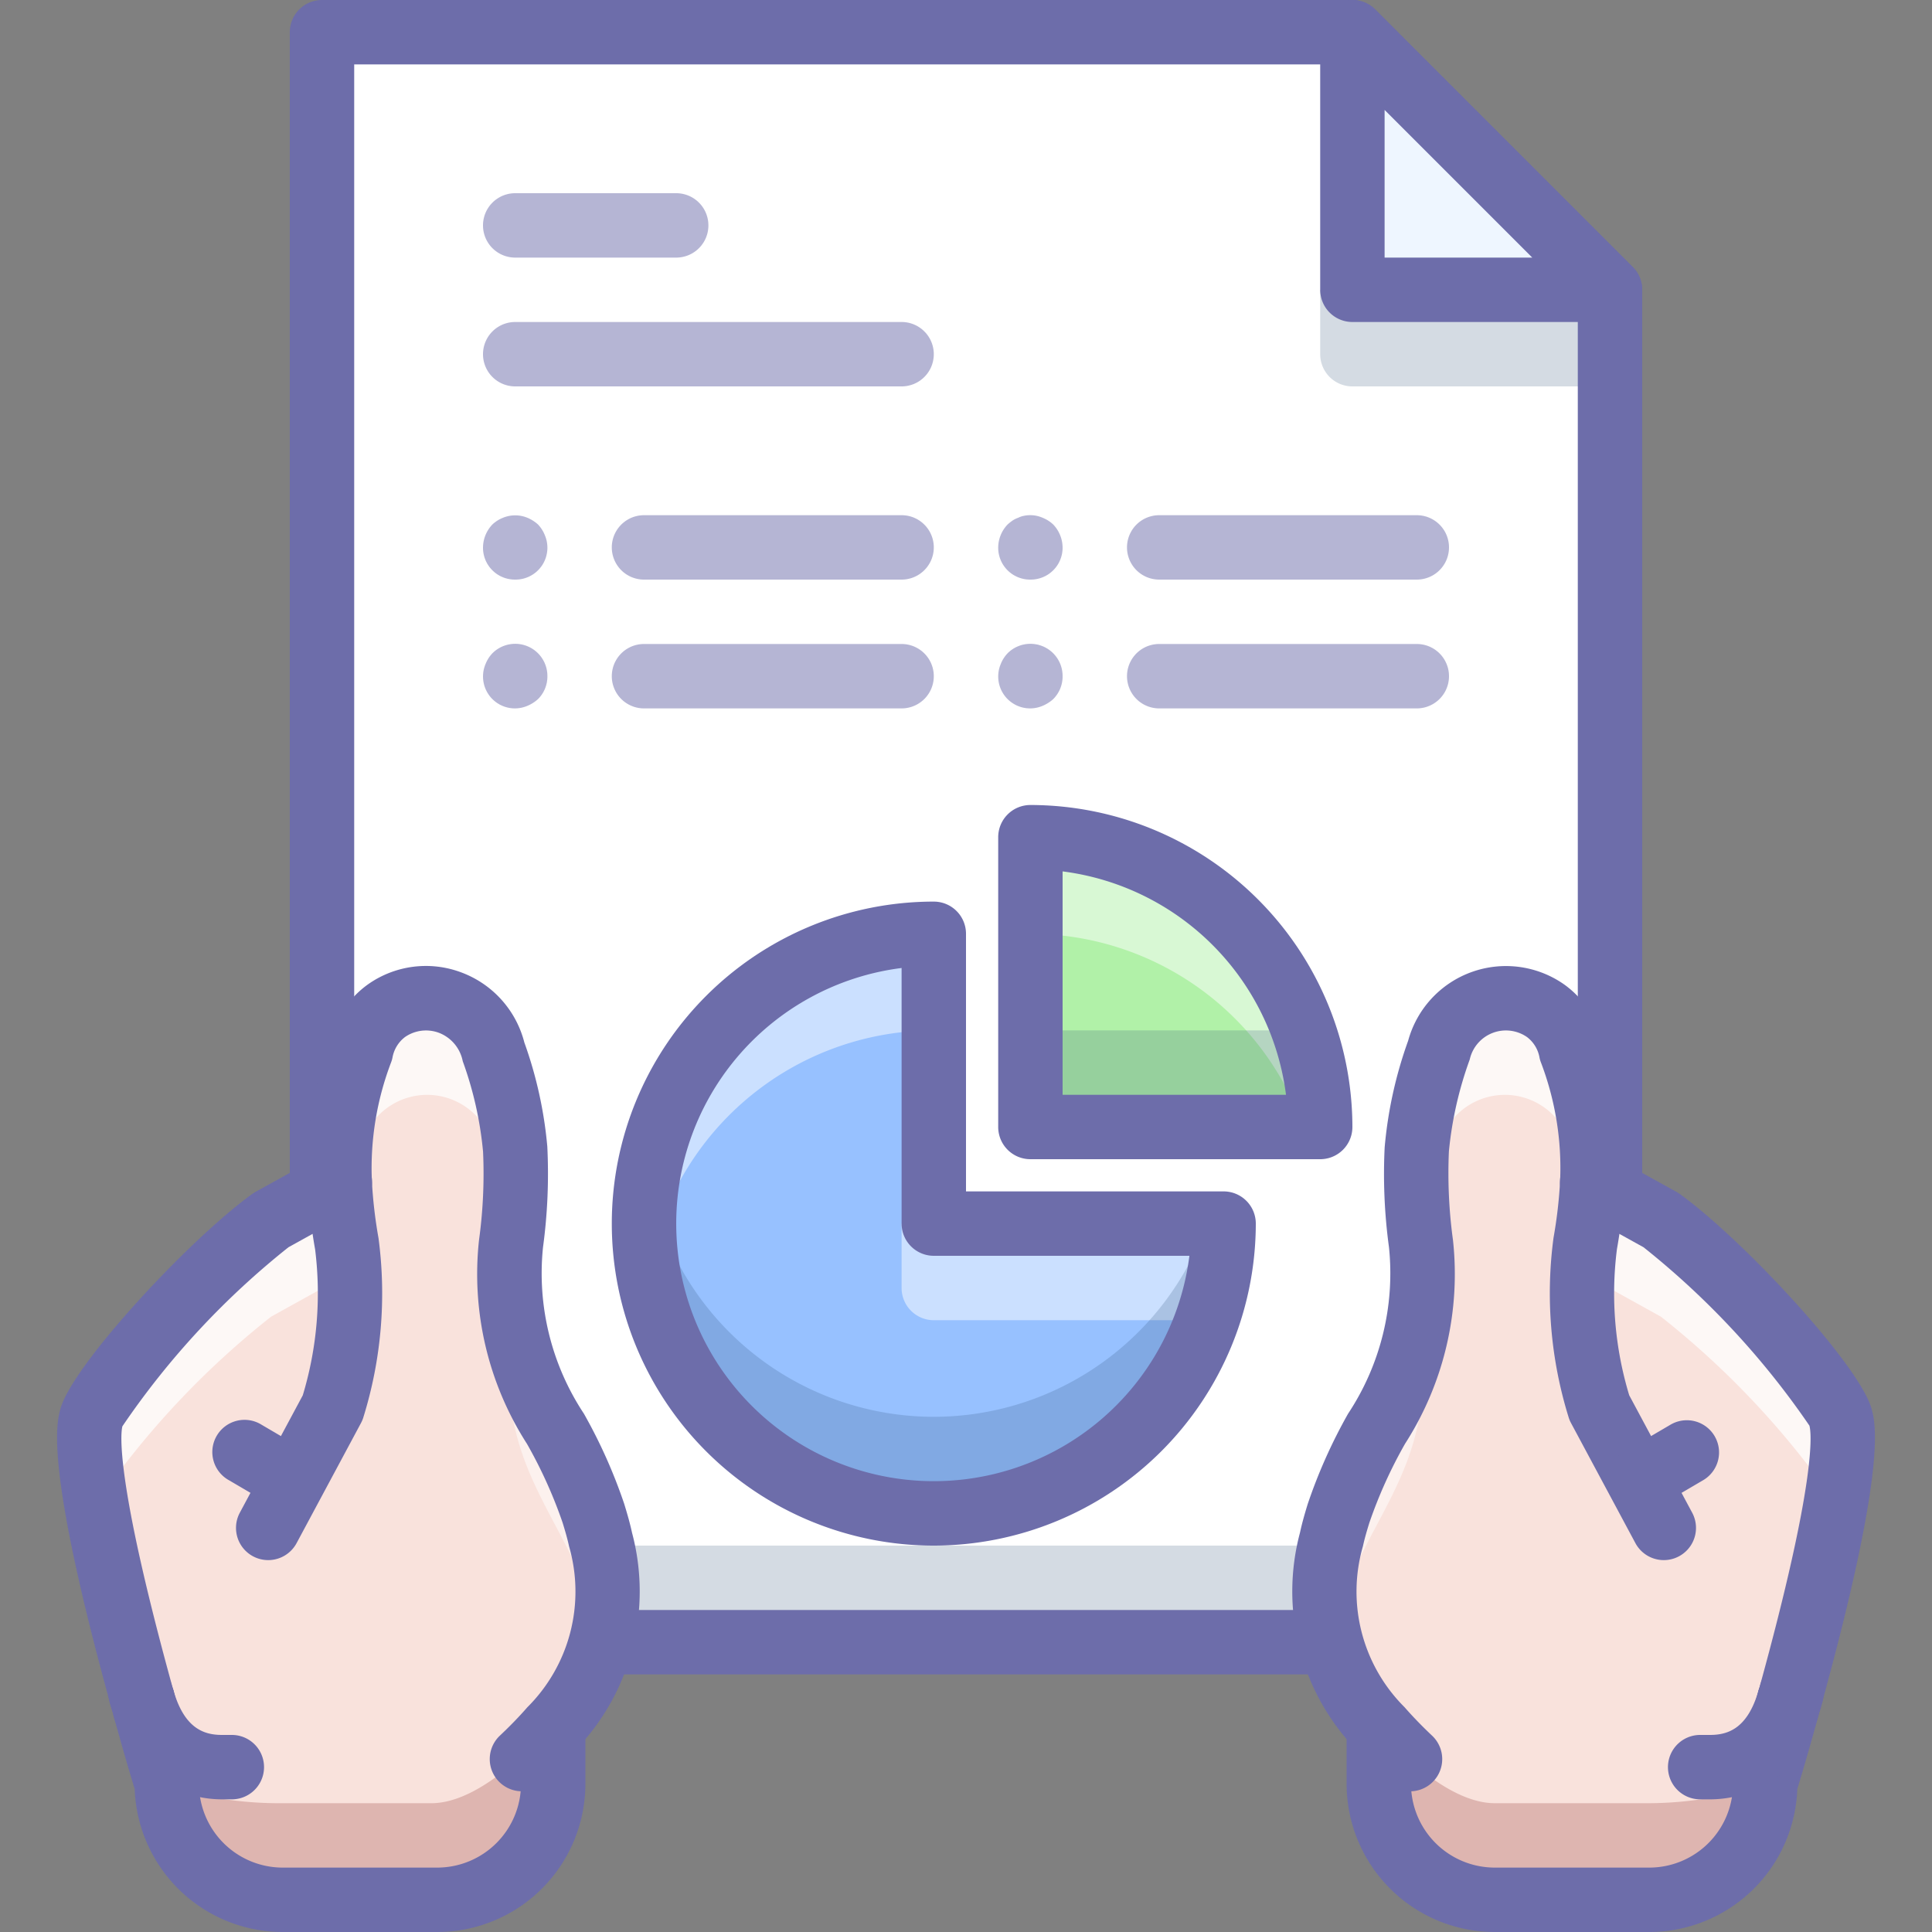 <?xml version="1.0" ?><svg data-name="Multimedia 3" height="60" id="Multimedia_3" viewBox="0 0 60 60" width="60" xmlns="http://www.w3.org/2000/svg"><rect x="0" y="0" width="60" height="60" fill="#808080" stroke="none"/><title/><polygon points="50 51 10 51 10 1 42 1 50 9 50 51" style="fill:#fff"/><rect height="3" style="fill:#2c4b75;opacity:0.2" width="40" x="10" y="48"/><path d="M41,9v2a1,1,0,0,0,1,1h8V9Z" style="fill:#2c4b75;opacity:0.2"/><path d="M50,52H10a1.0 1,0,0,1-1-1V1a1.0 1,0,0,1,1-1H42a1,1,0,0,1,.707.293l8,8A.999.999,0,0,1,51,9V51A1.0 1,0,0,1,50,52ZM11,50H49V9.414L41.586,2H11Z" style="fill:#6d6daa"/><polygon points="42 1 42 9 50 9 42 1" style="fill:#eef6ff"/><path d="M50,10H42a1.0 1,0,0,1-1-1V1A1.0 1,0,0,1,42.707.293l8,8A1.0 1,0,0,1,50,10ZM43,8h4.586L43,3.414Z" style="fill:#6d6daa"/><path d="M17.13,53.68l.05.04V55.4a3.598,3.598,0,0,1-3.6,3.6H8.78a3.598,3.598,0,0,1-3.6-3.6s-.34-1.09-.75-2.61c-.01-.01-.02-.02-.01-.03-.81-2.93-1.93-7.42-1.58-8.74.24-.91,3.53-4.65,5.58-6.13l2.13-1.18a10.247,10.247,0,0,1,.66-4.07,2.108,2.108,0,0,1,4.11,0,11.471,11.471,0,0,1,.55,5.98c-.49,4.22,2.01,5.69,2.78,9.19A6.064,6.064,0,0,1,17.13,53.68Z" style="fill:#f9e2dc"/><path d="M8.6,56h4.8c1.99,0,4.3-3.17,3.55-2.32l.05.04V55.4A3.598,3.598,0,0,1,13.4,59H8.6A3.598,3.598,0,0,1,5,55.4,11.448,11.448,0,0,0,8.6,56Z" style="fill:#750000;opacity:0.2"/><path d="M15.87,41.62c-.49,4.22,2.01,5.69,2.78,9.19.01.045.013.084.022.129A6.631,6.631,0,0,0,18.65,47.81c-.603-2.74-2.26-4.24-2.719-6.785C15.912,41.219,15.894,41.41,15.87,41.62Z" style="fill:#fff;opacity:0.5"/><path d="M8.42,40.89,10.55,39.71A10.247,10.247,0,0,1,11.21,35.64a2.108,2.108,0,0,1,4.11,0,13.242,13.242,0,0,1,.609,2.409A11.032,11.032,0,0,0,15.32,32.64a2.108,2.108,0,0,0-4.11,0A10.247,10.247,0,0,0,10.55,36.71L8.42,37.89C6.37,39.37,3.08,43.11,2.84,44.02a7.796,7.796,0,0,0,.15,2.671A26.503,26.503,0,0,1,8.42,40.89Z" style="fill:#fff;opacity:0.75"/><path d="M4.419,53.76a1,1,0,0,1-.963-.733c-2.062-7.456-1.701-8.815-1.583-9.263.353-1.335,3.961-5.24,5.961-6.685a.985.985,0,0,1,.101-.064L10.065,35.835a1.002,1.002,0,1,1,.89,1.793L8.959,38.734a25.131,25.131,0,0,0-5.158,5.561c-.051.195-.242,1.599,1.583,8.198a1,1,0,0,1-.697,1.23A1.011,1.011,0,0,1,4.419,53.76Z" style="fill:#6d6daa"/><path d="M13.58,60H8.78a4.605,4.605,0,0,1-4.597-4.44c-.105-.343-.39-1.29-.718-2.509a1.0 1,0,1,1,1.931-.521c.402,1.492.737,2.564.739,2.573a.997.997,0,0,1,.045.298A2.602,2.602,0,0,0,8.78,58h4.8a2.603,2.603,0,0,0,2.6-2.6V53.72a1,1,0,0,1,2,0v1.681A4.605,4.605,0,0,1,13.58,60Z" style="fill:#6d6daa"/><path d="M16.21,55.63a1,1,0,0,1-.686-1.728c.315-.297.594-.584.853-.881a5.067,5.067,0,0,0,1.296-4.997c-.055-.256-.128-.498-.199-.731a14.433,14.433,0,0,0-1.109-2.454,9.759,9.759,0,0,1-1.488-6.334,15.163,15.163,0,0,0,.125-2.736,11.258,11.258,0,0,0-.631-2.812,1.189,1.189,0,0,0-.749-.886,1.148,1.148,0,0,0-1.037.13,1.025,1.025,0,0,0-.397.649.931.931,0,0,1-.041.14,9.218,9.218,0,0,0-.598,3.684,14.608,14.608,0,0,0,.206,1.778,12.977,12.977,0,0,1-.475,5.579.951.951,0,0,1-.069.162l-2,3.73a1,1,0,0,1-1.763-.945L9.403,43.333a10.964,10.964,0,0,0,.383-4.533,16.693,16.693,0,0,1-.235-2.043,11.305,11.305,0,0,1,.699-4.402,2.984,2.984,0,0,1,1.17-1.779,3.116,3.116,0,0,1,2.867-.391A3.156,3.156,0,0,1,16.284,32.375a12.945,12.945,0,0,1,.713,3.229,17.02,17.02,0,0,1-.133,3.128,7.897,7.897,0,0,0,1.269,5.17,16.238,16.238,0,0,1,1.251,2.797c.09.294.178.593.244.9a7.079,7.079,0,0,1-1.747,6.741c-.295.338-.618.672-.984,1.017A.995.995,0,0,1,16.21,55.63Z" style="fill:#6d6daa"/><path d="M7.2,55.88H6.9a3.484,3.484,0,0,1-3.406-2.729,1.035,1.035,0,0,1-.043-.126,1.607,1.607,0,0,1-.062-.222,1,1,0,0,1,1.956-.418.937.937,0,0,1,.046.127c.352,1.213.991,1.368,1.509,1.368H7.2a1,1,0,1,1,0,2Z" style="fill:#6d6daa"/><path d="M9.069,46.96a.991.991,0,0,1-.505-.138l-1.45-.85A1.0 1,0,1,1,8.126,44.248l1.45.85A1.0 1,0,0,1,9.069,46.96Z" style="fill:#6d6daa"/><path d="M42.87,53.68l-.05.04V55.4a3.598,3.598,0,0,0,3.6,3.6h4.8a3.598,3.598,0,0,0,3.6-3.6s.34-1.09.75-2.61c.01-.01.02-.02.01-.03.81-2.93,1.93-7.42,1.58-8.74-.24-.91-3.53-4.65-5.58-6.13l-2.13-1.18a10.247,10.247,0,0,0-.66-4.07,2.108,2.108,0,0,0-4.11,0,11.471,11.471,0,0,0-.55,5.98c.49,4.22-2.01,5.69-2.78,9.19A6.064,6.064,0,0,0,42.87,53.68Z" style="fill:#f9e2dc"/><path d="M51.22,56h-4.8c-1.99,0-4.3-3.17-3.55-2.32l-.05.04V55.4a3.598,3.598,0,0,0,3.6,3.6h4.8a3.598,3.598,0,0,0,3.6-3.6A11.448,11.448,0,0,1,51.22,56Z" style="fill:#750000;opacity:0.2"/><path d="M44.68,35.64a2.108,2.108,0,0,1,4.11,0A10.247,10.247,0,0,1,49.45,39.71L51.58,40.89a26.503,26.503,0,0,1,5.43,5.801A7.796,7.796,0,0,0,57.16,44.02c-.24-.91-3.53-4.65-5.58-6.13L49.45,36.71A10.247,10.247,0,0,0,48.79,32.64a2.108,2.108,0,0,0-4.11,0,11.032,11.032,0,0,0-.609,5.409A13.242,13.242,0,0,1,44.68,35.64Z" style="fill:#fff;opacity:0.75"/><path d="M41.35,50.81c.77-3.5,3.27-4.97,2.78-9.19-.024-.21-.042-.401-.061-.595-.459,2.544-2.116,4.045-2.719,6.785a6.631,6.631,0,0,0-.022,3.129C41.337,50.894,41.34,50.855,41.35,50.81Z" style="fill:#fff;opacity:0.5"/><path d="M55.581,53.76a1.011,1.011,0,0,1-.267-.036,1,1,0,0,1-.697-1.23c1.825-6.6,1.634-8.003,1.577-8.218a25.361,25.361,0,0,0-5.152-5.541l-2.043-1.132A.999.999,0,0,1,49.44,35.71a1.039,1.039,0,0,1,.495.125l2.13,1.18a.985.985,0,0,1,.101.064c2,1.444,5.609,5.35,5.961,6.685.118.447.479,1.807-1.583,9.263A1,1,0,0,1,55.581,53.76Z" style="fill:#6d6daa"/><path d="M51.22,60H46.42a4.605,4.605,0,0,1-4.6-4.6V53.72a1,1,0,0,1,2,0v1.681A2.603,2.603,0,0,0,46.42,58h4.8a2.602,2.602,0,0,0,2.6-2.6.997.997,0,0,1,.045-.298c.002-.009.337-1.081.739-2.573a1.0 1,0,1,1,1.931.521c-.329,1.219-.613,2.166-.718,2.509A4.605,4.605,0,0,1,51.22,60Z" style="fill:#6d6daa"/><path d="M43.79,55.63a.995.995,0,0,1-.686-.272c-.366-.345-.689-.679-.987-1.02a7.08,7.08,0,0,1-1.744-6.743c.065-.303.152-.602.24-.888a16.245,16.245,0,0,1,1.254-2.805,7.896,7.896,0,0,0,1.269-5.167,16.87,16.87,0,0,1-.134-3.104,13.126,13.126,0,0,1,.729-3.309A3.148,3.148,0,0,1,48.585,30.579a2.978,2.978,0,0,1,1.166,1.775,11.295,11.295,0,0,1,.699,4.393,16.597,16.597,0,0,1-.234,2.042,10.904,10.904,0,0,0,.381,4.543l1.955,3.646a1,1,0,0,1-1.763.945l-2-3.73a.951.951,0,0,1-.069-.162,12.994,12.994,0,0,1-.474-5.59,14.509,14.509,0,0,0,.205-1.777,9.208,9.208,0,0,0-.598-3.674.931.931,0,0,1-.041-.14,1.02,1.02,0,0,0-.393-.646,1.151,1.151,0,0,0-1.775.7,11.569,11.569,0,0,0-.647,2.851,15.308,15.308,0,0,0,.126,2.753,9.757,9.757,0,0,1-1.489,6.331,14.435,14.435,0,0,0-1.111,2.462c-.069.226-.142.468-.196.719a5.068,5.068,0,0,0,1.293,4.999c.262.3.541.587.855.884a1,1,0,0,1-.686,1.728Z" style="fill:#6d6daa"/><path d="M53.1,55.88H52.8a1,1,0,0,1,0-2h.3c.518,0,1.158-.155,1.509-1.368.005-.02.012-.038.019-.058.007-.022.015-.045.024-.067a.986.986,0,0,1,1.172-.773,1.015,1.015,0,0,1,.787,1.189c-.006.031-.026.099-.047.167a1.008,1.008,0,0,1-.067.21A3.478,3.478,0,0,1,53.1,55.88Z" style="fill:#6d6daa"/><path d="M50.931,46.96a1.0 1,0,0,1-.507-1.862L51.874,44.248a1.0 1,0,1,1,1.012,1.725l-1.45.85A.991.991,0,0,1,50.931,46.96Z" style="fill:#6d6daa"/><path d="M21,8H16a1,1,0,0,1,0-2h5a1,1,0,0,1,0,2Z" style="fill:#6d6daa;opacity:0.5"/><path d="M28,12H16a1,1,0,0,1,0-2H28a1,1,0,0,1,0,2Z" style="fill:#6d6daa;opacity:0.5"/><path d="M28,18H20a1,1,0,0,1,0-2h8a1,1,0,0,1,0,2Z" style="fill:#6d6daa;opacity:0.5"/><path d="M16,18a.99.99,0,0,1-1-1,1.05,1.05,0,0,1,.29-.71,1.027,1.027,0,0,1,.33-.21.995.995,0,0,1,.76,0,1.154,1.154,0,0,1,.33.21,1.037,1.037,0,0,1,.21.33A.99.99,0,0,1,16,18Z" style="fill:#6d6daa;opacity:0.5"/><path d="M28,22H20a1,1,0,0,1,0-2h8a1,1,0,0,1,0,2Z" style="fill:#6d6daa;opacity:0.5"/><path d="M16,22a.991.991,0,0,1-.92-1.38A1.03,1.03,0,0,1,15.29,20.29,1,1,0,0,1,17,21a.991.991,0,0,1-.29.71,1.154,1.154,0,0,1-.33.21A1.0 1,0,0,1,16,22Z" style="fill:#6d6daa;opacity:0.5"/><path d="M44,18H36a1,1,0,0,1,0-2h8a1,1,0,0,1,0,2Z" style="fill:#6d6daa;opacity:0.5"/><path d="M32,18a.99.99,0,0,1-1-1,1.05,1.05,0,0,1,.29-.71,1.552,1.552,0,0,1,.15-.12.745.745,0,0,1,.18-.09.654.654,0,0,1,.18-.061.956.956,0,0,1,.58.061,1.034,1.034,0,0,1,.33.21A1.052,1.052,0,0,1,33,17a.99.99,0,0,1-1,1Z" style="fill:#6d6daa;opacity:0.5"/><path d="M44,22H36a1,1,0,0,1,0-2h8a1,1,0,0,1,0,2Z" style="fill:#6d6daa;opacity:0.5"/><path d="M32,22a.991.991,0,0,1-.92-1.38A1.03,1.03,0,0,1,31.29,20.29,1,1,0,0,1,33,21a.991.991,0,0,1-.29.71,1.154,1.154,0,0,1-.33.21A1.0 1,0,0,1,32,22Z" style="fill:#6d6daa;opacity:0.5"/><path d="M29,29a9,9,0,1,0,9,9H29Z" style="fill:#97c1ff"/><path d="M28,38v2a1,1,0,0,0,1,1h8.477A8.963,8.963,0,0,0,38,38Z" style="fill:#fff;opacity:0.5"/><path d="M29,32V29a8.951,8.951,0,0,0-8.865,10.5A8.995,8.995,0,0,1,29,32Z" style="fill:#fff;opacity:0.5"/><path d="M29,44a8.995,8.995,0,0,1-8.865-7.5A8.996,8.996,0,1,0,38,38h-.523A8.996,8.996,0,0,1,29,44Z" style="fill:#2c4b75;opacity:0.2"/><path d="M29,48a10,10,0,0,1,0-20,1.0 1,0,0,1,1,1v8h8a1.0 1,0,0,1,1,1A10.011,10.011,0,0,1,29,48ZM28,30.062A8,8,0,1,0,36.938,39H29a1.0 1,0,0,1-1-1Z" style="fill:#6d6daa"/><path d="M32,26v9h9A9,9,0,0,0,32,26Z" style="fill:#b1f1a8"/><path d="M40.477,35H41a9,9,0,0,0-9-9v3A8.995,8.995,0,0,1,40.477,35Z" style="fill:#fff;opacity:0.5"/><path d="M32,32v3h9a8.965,8.965,0,0,0-.523-3Z" style="fill:#2c4b75;opacity:0.2"/><path d="M41,36H32a1.0 1,0,0,1-1-1V26a1.0 1,0,0,1,1-1A10.011,10.011,0,0,1,42,35,1.0 1,0,0,1,41,36Zm-8-2h6.938A8.016,8.016,0,0,0,33,27.062Z" style="fill:#6d6daa"/></svg>